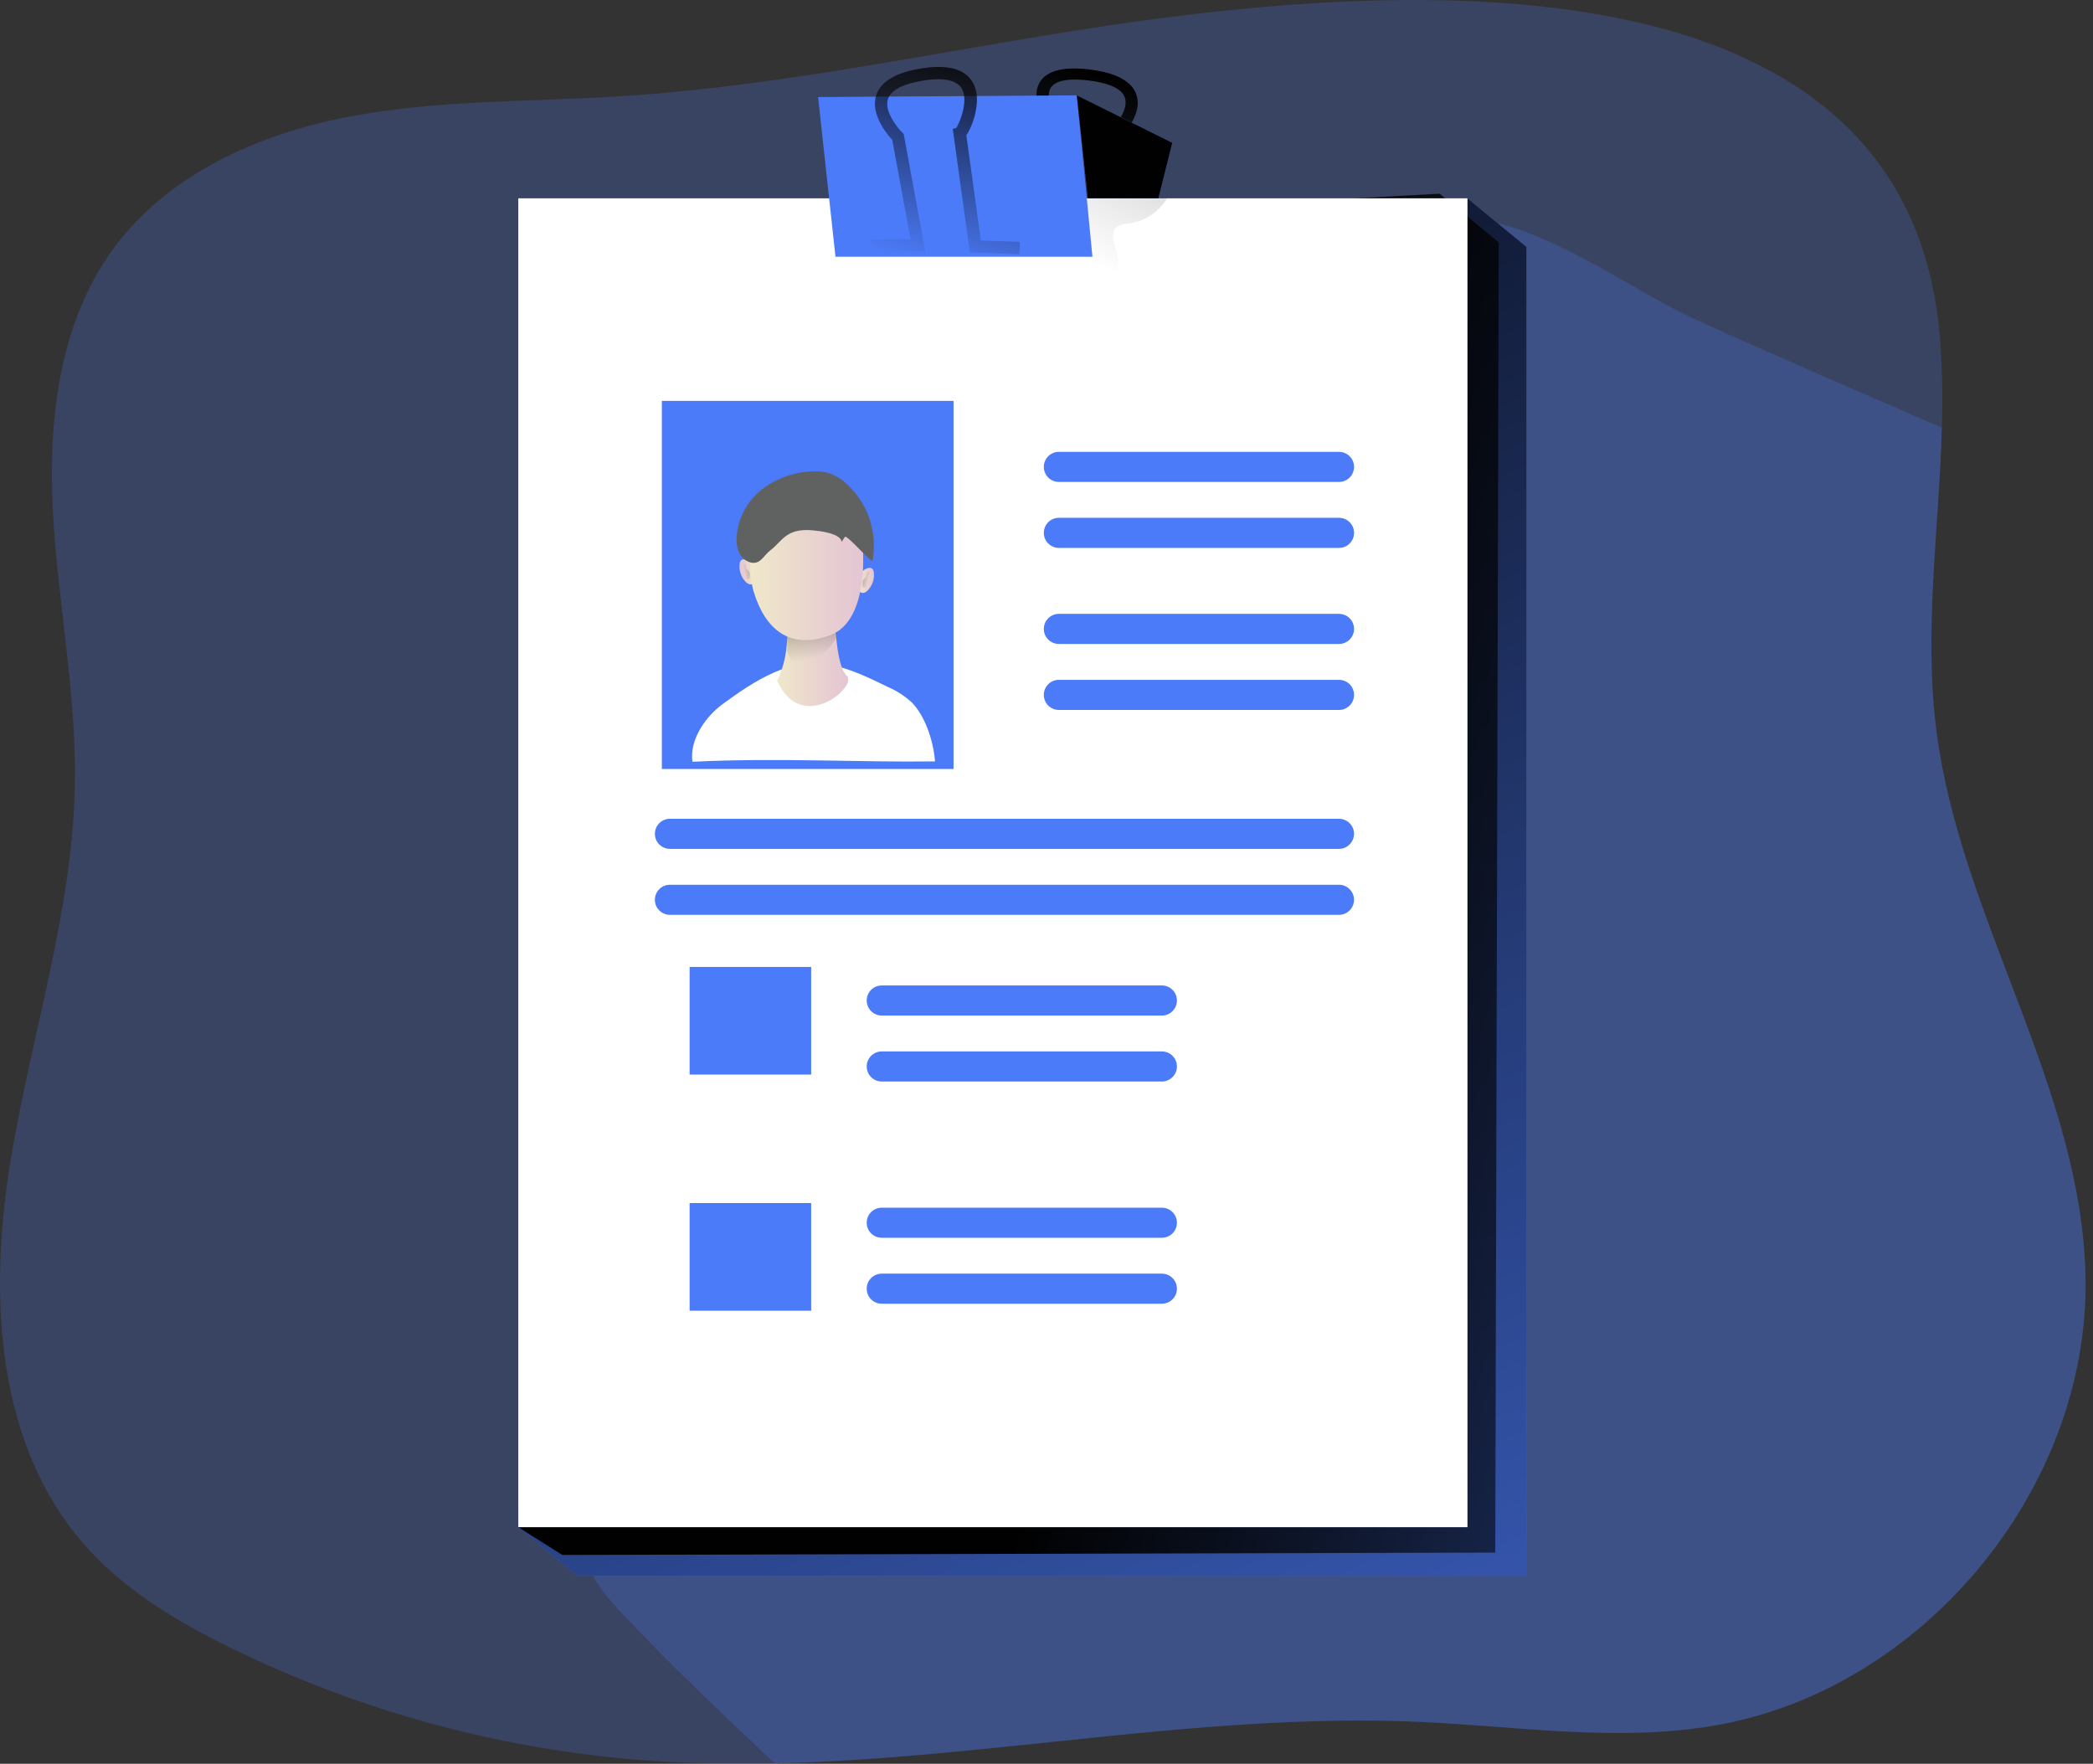 <svg width="178" height="150" viewBox="0 0 178 150" fill="none" xmlns="http://www.w3.org/2000/svg">
<rect x="0" y="0" width="178" height="150" fill="#333333" stroke="none"/>
<path opacity="0.24" d="M177.365 108.732C177.648 126.678 163.466 143.744 145.783 146.754C137.507 148.168 129.064 146.805 120.66 146.432C102.379 145.635 84.139 149.557 65.89 149.969C62.196 150.052 58.495 149.969 54.792 149.708C42.614 148.786 30.722 145.561 19.747 140.204C15.066 137.922 10.497 135.195 7.089 131.273C-0.222 122.869 -0.926 110.568 0.765 99.572C2.456 88.576 6.176 77.828 6.366 66.697C6.501 58.926 4.906 51.239 4.498 43.478C4.089 35.716 5.031 27.486 9.6 21.203C14.169 14.921 21.772 11.477 29.389 9.979C37.006 8.481 44.822 8.677 52.58 8.195C68.626 7.211 84.339 3.298 100.292 1.347C124.084 -1.569 162.344 -2.511 164.977 28.627C165.179 31.202 165.235 33.787 165.144 36.369C164.913 44.969 163.591 53.602 164.684 62.138C166.729 78.178 177.108 92.569 177.365 108.732Z" fill="#4C7BF9"/>
<path opacity="0.24" d="M177.365 108.731C177.648 126.678 163.466 143.744 145.783 146.753C137.507 148.168 129.064 146.805 120.66 146.432C102.379 145.635 84.139 149.557 65.89 149.969C61.421 145.754 56.962 141.535 52.766 137.066C51.48 135.674 50.123 134.131 49.873 132.244C49.692 130.839 50.146 129.43 50.596 128.09C58.404 105.204 69.286 83.485 82.943 63.53C89.322 54.206 96.286 45.333 103.417 36.584C108.262 30.649 114.535 19.1 123.135 18.535C130.144 18.072 138.272 24.502 144.355 27.251C151.248 30.366 158.199 33.359 165.144 36.375C164.913 44.976 163.591 53.608 164.684 62.144C166.729 78.178 177.108 92.569 177.365 108.731Z" fill="#4C7BF9"/>
<path d="M97.019 21.785L93.006 20.524L94.103 11.082H94.424C94.823 10.76 95.987 9.368 95.675 8.336C95.395 7.391 93.89 7.011 92.672 6.854C90.942 6.635 89.81 6.831 89.396 7.416C88.84 8.207 89.573 9.693 89.904 10.197L89.99 10.329L89.386 19.457L84.933 18.229L85.184 17.325L88.409 18.229L88.917 10.512C88.595 9.988 87.631 8.127 88.496 6.883C89.138 5.969 90.566 5.645 92.746 5.918C96.151 6.352 96.803 7.76 96.755 8.866C96.707 9.972 95.771 11.329 95.067 11.834L94.132 19.872L97.308 20.868L97.019 21.785Z" fill="url(#paint0_linear_18_14871)"/>
<path d="M129.823 134.012H49.101L44.079 129.878L49.101 21.001L124.801 16.866L129.823 21.001V134.012Z" fill="#4C7BF9"/>
<path d="M129.823 134.012H49.101L44.079 129.878L49.101 21.001L124.801 16.866L129.823 21.001V134.012Z" fill="url(#paint1_linear_18_14871)"/>
<path d="M127.164 132.041L47.822 132.24L44.079 129.877L46.738 20.608L122.438 16.474L127.46 20.608L127.164 132.041Z" fill="url(#paint2_linear_18_14871)"/>
<path d="M44.079 16.866H124.801V129.878H44.079V16.866Z" fill="white"/>
<path d="M69.517 24.73C69.475 25.016 69.456 25.373 69.687 25.534C69.813 25.61 69.958 25.65 70.105 25.649C77.541 26.293 85.031 25.877 92.35 24.415C93.556 24.174 95.016 23.621 95.103 22.396C95.183 21.309 94.138 19.981 94.98 19.3C95.296 19.11 95.657 19.009 96.025 19.007C96.693 18.91 97.331 18.665 97.893 18.292C98.455 17.918 98.927 17.424 99.276 16.846L78.168 16.676C76.117 16.66 72.381 15.798 70.915 17.641C69.78 19.052 69.517 23.052 69.517 24.73Z" fill="url(#paint3_linear_18_14871)"/>
<path d="M92.907 21.837H71.054L69.575 8.253L91.576 8.105L92.907 21.837Z" fill="#4C7BF9"/>
<path d="M91.576 8.105L99.701 12.144L98.518 16.867H92.512L91.576 8.105Z" fill="#4C7BF9"/>
<path d="M91.576 8.105L99.701 12.144L98.518 16.867H92.512L91.576 8.105Z" fill="url(#paint4_linear_18_14871)"/>
<path d="M86.686 21.625L82.48 21.461L81.027 10.96L81.329 10.883C81.628 10.414 82.38 8.575 81.805 7.552C81.284 6.62 79.731 6.655 78.519 6.851C76.793 7.128 75.751 7.674 75.51 8.43C75.188 9.446 76.285 10.829 76.735 11.275L76.854 11.391L78.696 21.403H74.079V20.355H77.439L75.883 11.899C75.445 11.427 74.002 9.716 74.513 8.112C74.886 6.938 76.179 6.167 78.371 5.816C81.766 5.273 82.77 6.594 83.02 7.803C83.271 9.012 82.725 10.748 82.181 11.501L83.416 20.445L86.743 20.577L86.686 21.625Z" fill="url(#paint5_linear_18_14871)"/>
<path d="M56.287 34.093H81.095V65.398H56.287V34.093Z" fill="#4C7BF9"/>
<path d="M113.876 38.427H90.052C89.345 38.427 88.772 39 88.772 39.706C88.772 40.413 89.345 40.986 90.052 40.986H113.876C114.583 40.986 115.156 40.413 115.156 39.706C115.156 39 114.583 38.427 113.876 38.427Z" fill="#4C7BF9"/>
<path d="M113.876 44.037H90.052C89.345 44.037 88.772 44.61 88.772 45.317C88.772 46.023 89.345 46.596 90.052 46.596H113.876C114.583 46.596 115.156 46.023 115.156 45.317C115.156 44.61 114.583 44.037 113.876 44.037Z" fill="#4C7BF9"/>
<path d="M113.876 52.206H90.052C89.345 52.206 88.772 52.779 88.772 53.486C88.772 54.192 89.345 54.765 90.052 54.765H113.876C114.583 54.765 115.156 54.192 115.156 53.486C115.156 52.779 114.583 52.206 113.876 52.206Z" fill="#4C7BF9"/>
<path d="M113.876 57.817H90.052C89.345 57.817 88.772 58.39 88.772 59.097C88.772 59.804 89.345 60.377 90.052 60.377H113.876C114.583 60.377 115.156 59.804 115.156 59.097C115.156 58.39 114.583 57.817 113.876 57.817Z" fill="#4C7BF9"/>
<path d="M98.813 83.808H74.989C74.282 83.808 73.709 84.38 73.709 85.087C73.709 85.794 74.282 86.367 74.989 86.367H98.813C99.519 86.367 100.092 85.794 100.092 85.087C100.092 84.38 99.519 83.808 98.813 83.808Z" fill="#4C7BF9"/>
<path d="M98.813 89.418H74.989C74.282 89.418 73.709 89.991 73.709 90.698C73.709 91.404 74.282 91.977 74.989 91.977H98.813C99.519 91.977 100.092 91.404 100.092 90.698C100.092 89.991 99.519 89.418 98.813 89.418Z" fill="#4C7BF9"/>
<path d="M98.813 102.707H74.989C74.282 102.707 73.709 103.28 73.709 103.987C73.709 104.693 74.282 105.266 74.989 105.266H98.813C99.519 105.266 100.092 104.693 100.092 103.987C100.092 103.28 99.519 102.707 98.813 102.707Z" fill="#4C7BF9"/>
<path d="M98.813 108.316H74.989C74.282 108.316 73.709 108.889 73.709 109.596C73.709 110.303 74.282 110.876 74.989 110.876H98.813C99.519 110.876 100.092 110.303 100.092 109.596C100.092 108.889 99.519 108.316 98.813 108.316Z" fill="#4C7BF9"/>
<path d="M113.873 69.633H56.975C56.268 69.633 55.695 70.206 55.695 70.912C55.695 71.619 56.268 72.192 56.975 72.192H113.873C114.58 72.192 115.153 71.619 115.153 70.912C115.153 70.206 114.58 69.633 113.873 69.633Z" fill="#4C7BF9"/>
<path d="M113.873 75.243H56.975C56.268 75.243 55.695 75.816 55.695 76.523C55.695 77.23 56.268 77.802 56.975 77.802H113.873C114.58 77.802 115.153 77.23 115.153 76.523C115.153 75.816 114.58 75.243 113.873 75.243Z" fill="#4C7BF9"/>
<path d="M58.649 82.233H68.986V91.387H58.649V82.233Z" fill="#4C7BF9"/>
<path d="M58.649 102.314H68.986V111.468H58.649V102.314Z" fill="#4C7BF9"/>
<path d="M61.46 59.877C59.965 60.974 58.624 62.945 58.888 64.784C66.209 64.424 73.156 64.845 79.519 64.752C79.391 63.08 78.719 60.955 77.555 59.749C76.949 59.189 76.25 58.737 75.491 58.415C73.941 57.653 72.369 56.894 70.668 56.54C67.273 55.823 64.132 57.923 61.46 59.877Z" fill="white"/>
<path d="M74.32 48.696C74.349 48.964 74.319 49.236 74.234 49.492C74.148 49.748 74.009 49.983 73.825 50.181C73.74 50.283 73.629 50.361 73.504 50.406C72.861 50.615 72.832 49.316 73.015 48.947C73.234 48.525 74.224 47.86 74.32 48.696Z" fill="url(#paint6_linear_18_14871)"/>
<path d="M62.897 47.97C62.868 48.238 62.898 48.509 62.982 48.766C63.067 49.022 63.206 49.257 63.389 49.455C63.476 49.555 63.586 49.632 63.71 49.68C64.353 49.889 64.382 48.587 64.196 48.221C63.983 47.809 62.993 47.134 62.897 47.97Z" fill="url(#paint7_linear_18_14871)"/>
<path d="M71.009 52.329C71.009 52.329 71.048 56.579 72.016 57.473C72.983 58.367 68.138 62.543 66.087 57.881C66.087 57.881 67.28 55.868 66.871 52.477C66.463 49.085 71.009 52.329 71.009 52.329Z" fill="url(#paint8_linear_18_14871)"/>
<path d="M71.15 53.335V54.267C71.15 54.267 68.69 57.804 67.684 56.617C66.678 55.431 66.974 55.164 66.974 55.164L66.864 52.48L71.15 53.335Z" fill="url(#paint9_linear_18_14871)"/>
<path d="M73.353 46.252C73.353 46.252 74.06 52.74 70.591 54.026C67.122 55.312 65.055 53.467 64.103 50.335C63.151 47.204 64.608 40.883 68.282 41.497C71.957 42.111 73.353 46.252 73.353 46.252Z" fill="url(#paint10_linear_18_14871)"/>
<path d="M71.854 45.658C72.013 45.433 74.163 47.949 74.201 47.677C74.427 46.459 74.329 45.203 73.917 44.035C73.505 42.868 72.794 41.828 71.854 41.022C71.473 40.685 71.031 40.425 70.552 40.253C70.075 40.112 69.576 40.057 69.08 40.092C67.513 40.141 66.003 40.684 64.765 41.645C64.154 42.131 63.651 42.739 63.286 43.429C62.922 44.12 62.705 44.879 62.65 45.658C62.606 46.119 62.682 46.584 62.868 47.008C62.962 47.219 63.105 47.405 63.284 47.552C63.463 47.698 63.674 47.8 63.9 47.85C64.701 47.989 64.919 47.249 65.569 46.757C66.533 46.015 66.855 44.912 69.073 45.098C72.681 45.401 71.079 46.757 71.854 45.658Z" fill="#606161"/>
<path d="M63.54 48.432C63.498 48.393 63.464 48.346 63.44 48.293C63.425 48.232 63.417 48.17 63.415 48.107C63.406 48.045 63.377 47.988 63.331 47.946C63.307 47.926 63.278 47.913 63.247 47.907C63.216 47.902 63.184 47.904 63.154 47.914C63.129 47.926 63.106 47.943 63.088 47.964C63.07 47.985 63.056 48.01 63.048 48.036C63.034 48.09 63.027 48.145 63.026 48.2C63.004 48.414 63.036 48.629 63.119 48.827C63.198 48.963 63.299 49.085 63.418 49.187C63.438 49.212 63.464 49.233 63.492 49.249C63.521 49.264 63.553 49.274 63.585 49.277C63.627 49.274 63.667 49.26 63.701 49.235C63.717 49.227 63.731 49.216 63.743 49.203C63.746 49.187 63.746 49.171 63.743 49.155C63.77 49.008 63.77 48.858 63.743 48.711C63.705 48.6 63.634 48.502 63.54 48.432Z" fill="url(#paint11_linear_18_14871)"/>
<path d="M73.581 49.13C73.623 49.091 73.657 49.044 73.68 48.992C73.695 48.932 73.704 48.871 73.706 48.809C73.714 48.746 73.745 48.689 73.793 48.648C73.816 48.627 73.844 48.612 73.874 48.606C73.905 48.6 73.937 48.602 73.966 48.613C73.991 48.625 74.013 48.642 74.032 48.663C74.05 48.684 74.064 48.708 74.072 48.735C74.086 48.789 74.094 48.846 74.095 48.902C74.117 49.115 74.085 49.331 74.002 49.529C73.923 49.664 73.822 49.785 73.703 49.886C73.66 49.937 73.601 49.97 73.535 49.979C73.493 49.975 73.453 49.96 73.42 49.934C73.403 49.928 73.388 49.917 73.378 49.902C73.375 49.886 73.375 49.87 73.378 49.854C73.351 49.708 73.351 49.559 73.378 49.413C73.416 49.301 73.486 49.202 73.581 49.13Z" fill="url(#paint12_linear_18_14871)"/>
<defs>
<linearGradient id="paint0_linear_18_14871" x1="88.935" y1="27.274" x2="94.724" y2="5.524" gradientUnits="userSpaceOnUse">
<stop stop-color="#010101" stop-opacity="0"/>
<stop offset="0.95" stop-color="#010101"/>
</linearGradient>
<linearGradient id="paint1_linear_18_14871" x1="190.153" y1="188.445" x2="97.95" y2="-39.276" gradientUnits="userSpaceOnUse">
<stop stop-color="#010101" stop-opacity="0"/>
<stop offset="0.95" stop-color="#010101"/>
</linearGradient>
<linearGradient id="paint2_linear_18_14871" x1="192.554" y1="90.478" x2="89.805" y2="74.062" gradientUnits="userSpaceOnUse">
<stop stop-color="#010101" stop-opacity="0"/>
<stop offset="0.95" stop-color="#010101"/>
</linearGradient>
<linearGradient id="paint3_linear_18_14871" x1="135" y1="42.118" x2="164.793" y2="-21.711" gradientUnits="userSpaceOnUse">
<stop stop-color="#010101" stop-opacity="0"/>
<stop offset="0.95" stop-color="#010101"/>
</linearGradient>
<linearGradient id="paint4_linear_18_14871" x1="158.13" y1="22.075" x2="151.163" y2="29.997" gradientUnits="userSpaceOnUse">
<stop stop-color="#010101" stop-opacity="0"/>
<stop offset="0.95" stop-color="#010101"/>
</linearGradient>
<linearGradient id="paint5_linear_18_14871" x1="135.198" y1="37.451" x2="140.986" y2="15.704" gradientUnits="userSpaceOnUse">
<stop stop-color="#010101" stop-opacity="0"/>
<stop offset="0.95" stop-color="#010101"/>
</linearGradient>
<linearGradient id="paint6_linear_18_14871" x1="74.33" y1="49.361" x2="72.925" y2="49.361" gradientUnits="userSpaceOnUse">
<stop stop-color="#E4C5D5"/>
<stop offset="0.42" stop-color="#E9D3CF"/>
<stop offset="1" stop-color="#EFE8CA"/>
</linearGradient>
<linearGradient id="paint7_linear_18_14871" x1="62.884" y1="48.635" x2="64.289" y2="48.635" gradientUnits="userSpaceOnUse">
<stop stop-color="#E4C5D5"/>
<stop offset="0.42" stop-color="#E9D3CF"/>
<stop offset="1" stop-color="#EFE8CA"/>
</linearGradient>
<linearGradient id="paint8_linear_18_14871" x1="72.135" y1="55.492" x2="66.081" y2="55.492" gradientUnits="userSpaceOnUse">
<stop stop-color="#E4C5D5"/>
<stop offset="0.42" stop-color="#E9D3CF"/>
<stop offset="1" stop-color="#EFE8CA"/>
</linearGradient>
<linearGradient id="paint9_linear_18_14871" x1="69.71" y1="57.643" x2="66.912" y2="43.828" gradientUnits="userSpaceOnUse">
<stop offset="0.12" stop-color="#010101" stop-opacity="0"/>
<stop offset="0.95" stop-color="#010101"/>
</linearGradient>
<linearGradient id="paint10_linear_18_14871" x1="73.411" y1="47.95" x2="63.82" y2="47.95" gradientUnits="userSpaceOnUse">
<stop stop-color="#E4C5D5"/>
<stop offset="0.42" stop-color="#E9D3CF"/>
<stop offset="1" stop-color="#EFE8CA"/>
</linearGradient>
<linearGradient id="paint11_linear_18_14871" x1="62.945" y1="48.686" x2="65.787" y2="48.094" gradientUnits="userSpaceOnUse">
<stop offset="0.12" stop-color="#010101" stop-opacity="0"/>
<stop offset="0.95" stop-color="#010101"/>
</linearGradient>
<linearGradient id="paint12_linear_18_14871" x1="74.188" y1="49.384" x2="71.346" y2="48.796" gradientUnits="userSpaceOnUse">
<stop offset="0.12" stop-color="#010101" stop-opacity="0"/>
<stop offset="0.95" stop-color="#010101"/>
</linearGradient>
</defs>
</svg>
